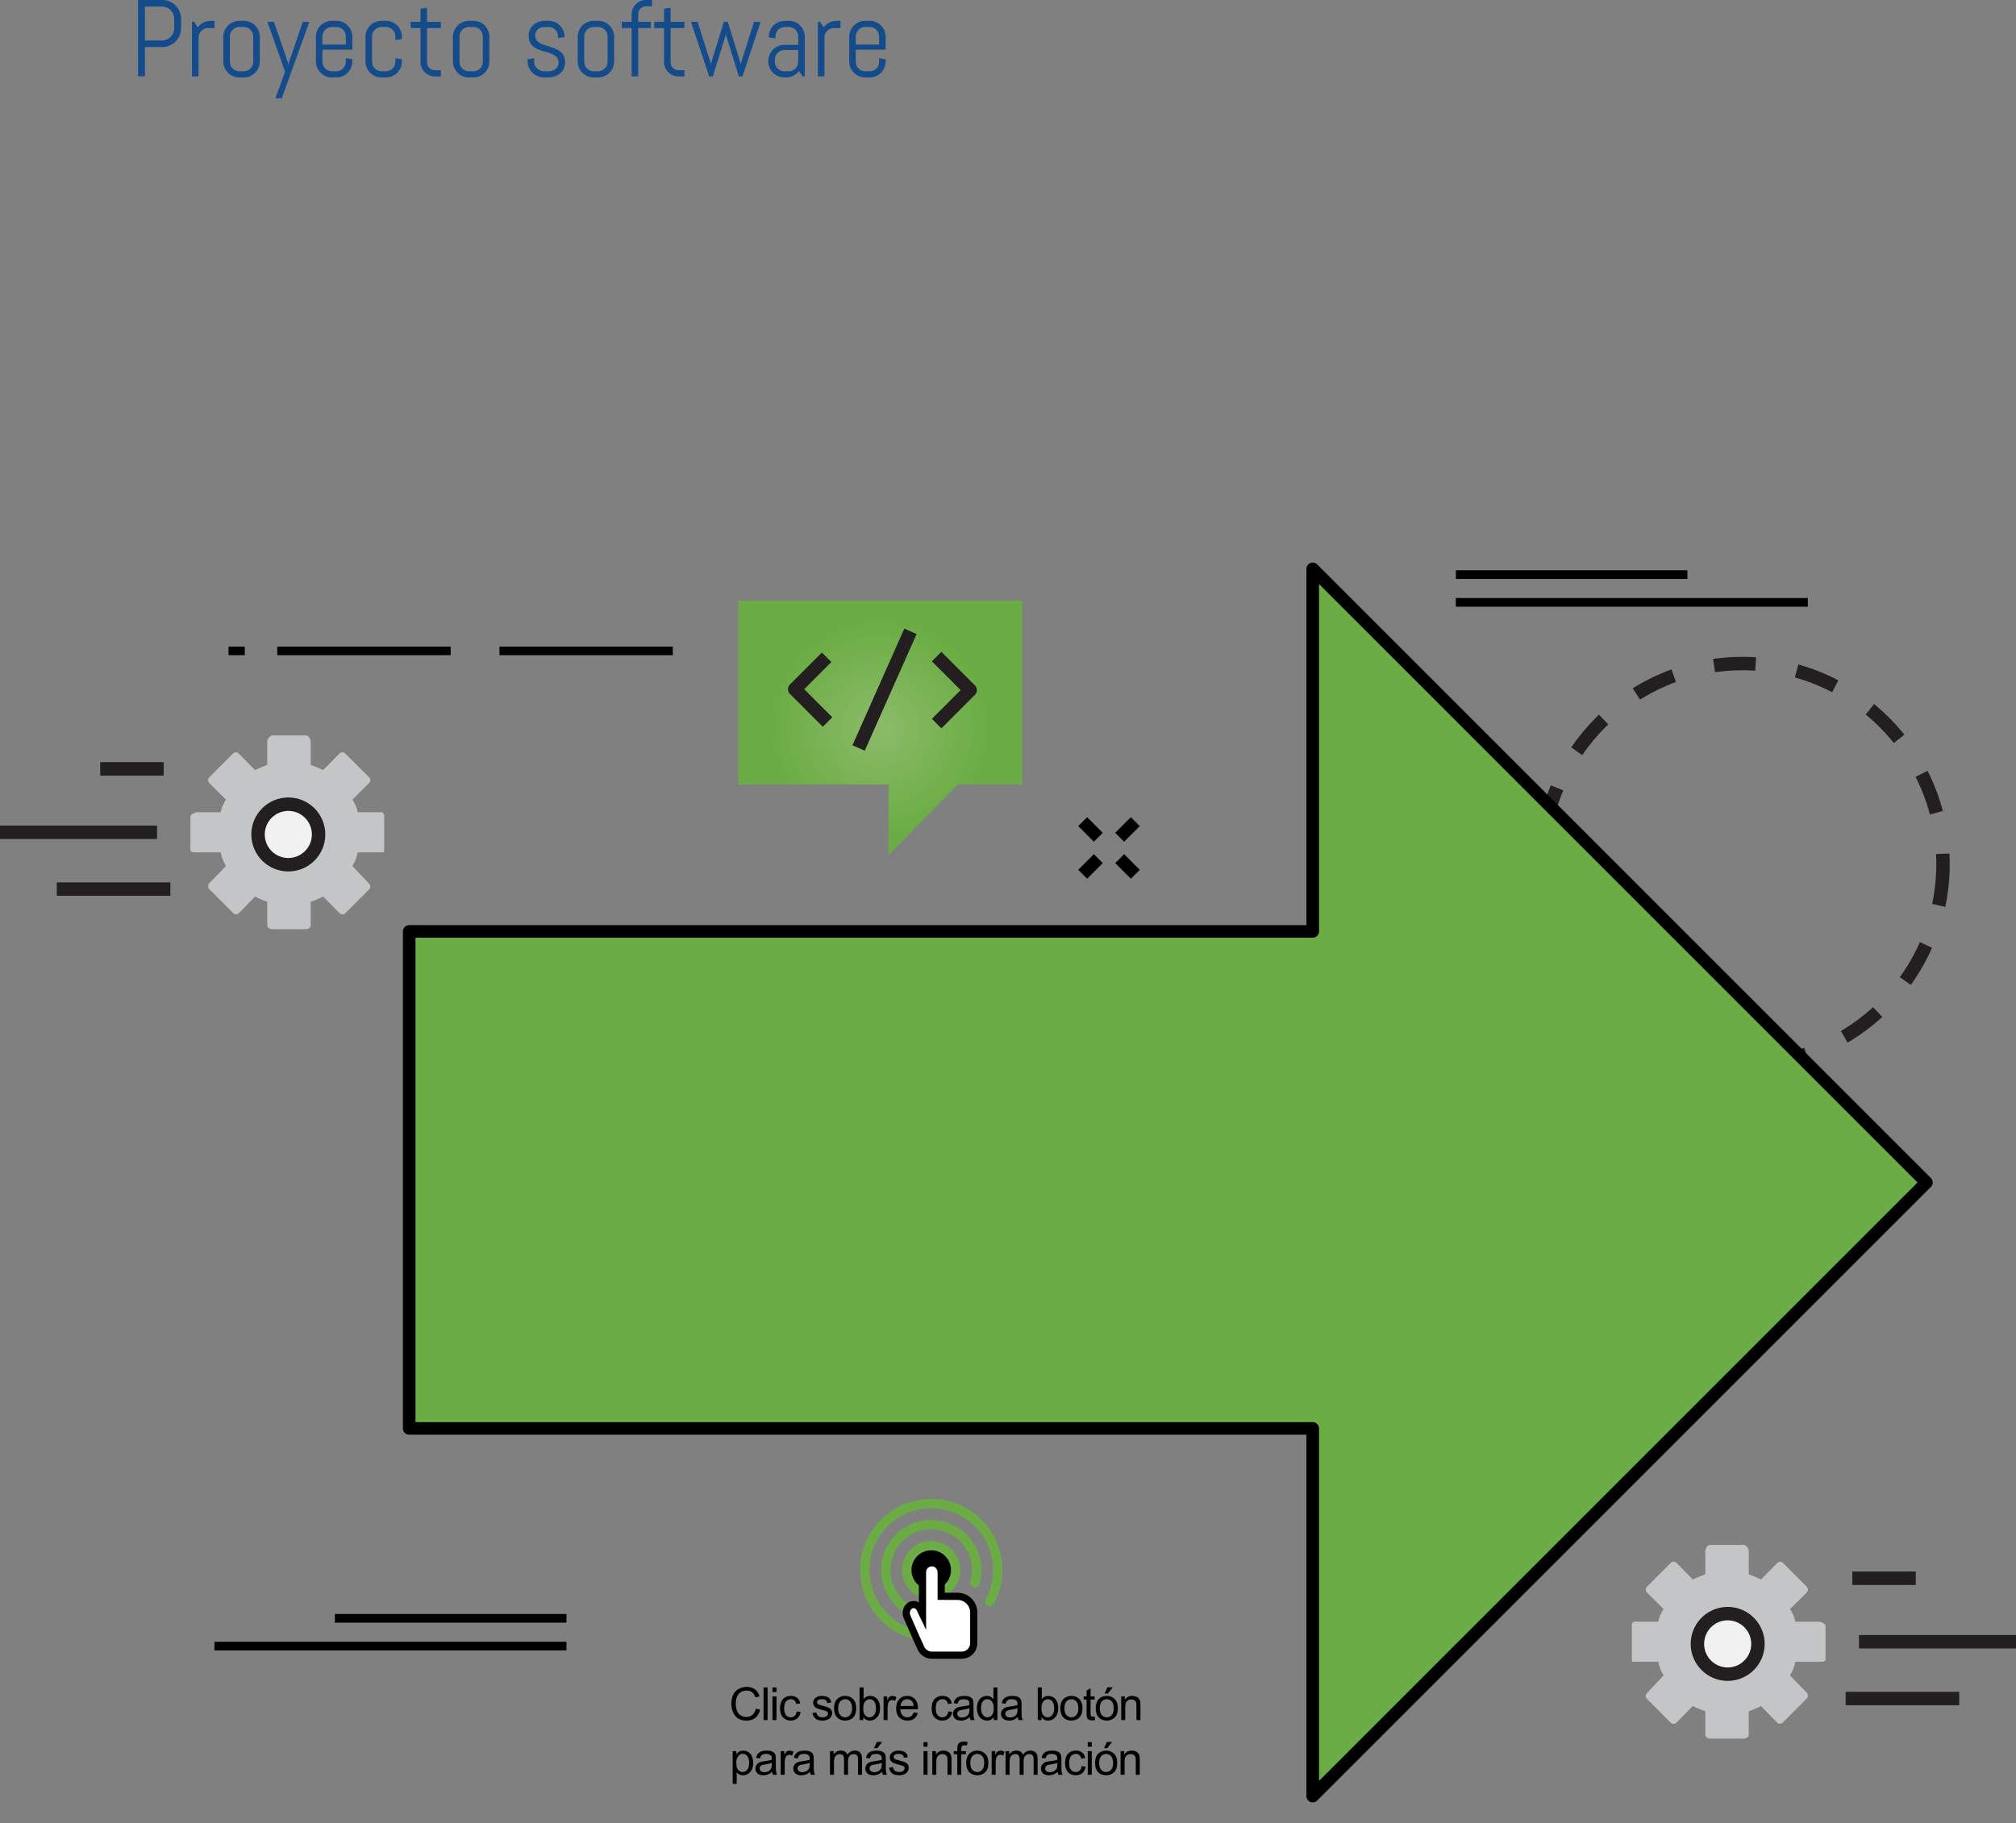 <?xml version="1.0" encoding="utf-8"?>
<!-- Generator: Adobe Illustrator 17.0.0, SVG Export Plug-In . SVG Version: 6.00 Build 0)  -->
<!DOCTYPE svg PUBLIC "-//W3C//DTD SVG 1.1//EN" "http://www.w3.org/Graphics/SVG/1.1/DTD/svg11.dtd">
<svg version="1.1" id="Capa_1" xmlns:x="http://ns.adobe.com/Extensibility/1.0/" xmlns:i="http://ns.adobe.com/AdobeIllustrator/10.0/" xmlns:graph="http://ns.adobe.com/Graphs/1.0/"
	 xmlns="http://www.w3.org/2000/svg" xmlns:xlink="http://www.w3.org/1999/xlink" x="0px" y="0px" width="480.234px"
	 height="434.415px" viewBox="0 0 480.234 434.415" enable-background="new 0 0 480.234 434.415" xml:space="preserve">
<rect x="0" y="0" width="480.234" height="434.415" fill="#808080" stroke="none"/>
<g>
	<path fill="#144B8B" d="M42.784,8.48c-0.233,0.542-0.552,1.016-0.958,1.422s-0.883,0.726-1.429,0.958s-1.128,0.349-1.745,0.349
		h-4.127v6.995h-1.637V0h5.764c0.617,0,1.199,0.116,1.745,0.349s1.022,0.552,1.429,0.958s0.725,0.882,0.958,1.428
		s0.349,1.128,0.349,1.746v2.26C43.133,7.359,43.018,7.939,42.784,8.48z M41.496,4.481c0-0.406-0.076-0.785-0.229-1.136
		s-0.362-0.66-0.629-0.927s-0.576-0.476-0.927-0.628s-0.729-0.229-1.136-0.229h-4.051v8.087h4.051c0.406,0,0.785-0.076,1.136-0.229
		s0.66-0.36,0.927-0.622s0.477-0.569,0.629-0.92s0.229-0.73,0.229-1.136V4.481z"/>
	<path fill="#144B8B" d="M49.557,6.69c-0.313,0-0.607,0.059-0.882,0.178S48.16,7.147,47.957,7.35s-0.363,0.442-0.482,0.717
		c-0.118,0.275-0.178,0.569-0.178,0.882v9.255h-1.561v-13h0.52l0.852,1.32c0.355-0.482,0.801-0.865,1.339-1.149
		s1.124-0.425,1.759-0.425h0.914v1.74C51.12,6.69,49.557,6.69,49.557,6.69z"/>
	<path fill="#144B8B" d="M61.586,16.123c-0.199,0.465-0.472,0.872-0.818,1.219c-0.348,0.347-0.754,0.62-1.219,0.819
		c-0.466,0.199-0.961,0.298-1.486,0.298h-1.041c-0.524,0-1.02-0.1-1.484-0.298c-0.466-0.199-0.872-0.472-1.219-0.819
		c-0.348-0.347-0.621-0.753-0.819-1.219s-0.298-0.96-0.298-1.485V8.772c0-0.525,0.1-1.02,0.298-1.485s0.472-0.872,0.819-1.219
		c0.347-0.347,0.753-0.62,1.219-0.819c0.465-0.199,0.96-0.298,1.484-0.298h1.041c0.525,0,1.021,0.1,1.486,0.298
		c0.465,0.199,0.871,0.472,1.219,0.819c0.347,0.347,0.619,0.753,0.818,1.219s0.299,0.96,0.299,1.485v5.865
		C61.885,15.163,61.785,15.658,61.586,16.123z M60.322,8.684c0-0.313-0.059-0.607-0.178-0.882c-0.118-0.275-0.279-0.514-0.482-0.717
		s-0.441-0.364-0.717-0.482s-0.569-0.178-0.883-0.178h-1.041c-0.313,0-0.607,0.059-0.882,0.178s-0.515,0.279-0.718,0.482
		s-0.363,0.442-0.482,0.717c-0.118,0.275-0.178,0.569-0.178,0.882v6.043c0,0.313,0.06,0.607,0.178,0.882
		c0.119,0.275,0.279,0.514,0.482,0.717s0.443,0.364,0.718,0.482s0.569,0.178,0.882,0.178h1.041c0.313,0,0.607-0.059,0.883-0.178
		s0.514-0.279,0.717-0.482s0.364-0.442,0.482-0.717c0.119-0.275,0.178-0.569,0.178-0.882V8.684z"/>
	<path fill="#144B8B" d="M67.115,23.41h-1.512l2.311-6.322L63.699,5.205h1.563l3.389,9.852l0.051,0.673l0.051-0.673l3.377-9.852
		h1.563L67.115,23.41z"/>
	<path fill="#144B8B" d="M83.638,16.123c-0.198,0.465-0.472,0.872-0.819,1.219s-0.753,0.62-1.219,0.819
		c-0.465,0.199-0.96,0.298-1.484,0.298h-1.041c-0.525,0-1.021-0.1-1.486-0.298c-0.465-0.199-0.871-0.472-1.219-0.819
		c-0.347-0.347-0.619-0.753-0.818-1.219s-0.299-0.96-0.299-1.485V8.772c0-0.525,0.1-1.02,0.299-1.485s0.472-0.872,0.818-1.219
		c0.348-0.347,0.754-0.62,1.219-0.819c0.466-0.199,0.961-0.298,1.486-0.298h1.041c0.524,0,1.02,0.1,1.484,0.298
		c0.466,0.199,0.872,0.472,1.219,0.819c0.348,0.347,0.621,0.753,0.819,1.219s0.298,0.96,0.298,1.485v3.06h-7.121v2.895
		c0,0.313,0.059,0.607,0.178,0.882c0.118,0.275,0.279,0.514,0.482,0.717s0.441,0.364,0.717,0.482s0.569,0.178,0.883,0.178h1.041
		c0.313,0,0.607-0.059,0.882-0.178s0.515-0.279,0.718-0.482s0.363-0.442,0.482-0.717c0.118-0.275,0.178-0.569,0.178-0.882v-0.863
		l1.561,0.254v0.521C83.936,15.163,83.836,15.658,83.638,16.123z M82.375,8.684c0-0.313-0.06-0.607-0.178-0.882
		c-0.119-0.275-0.279-0.514-0.482-0.717s-0.443-0.364-0.718-0.482s-0.569-0.178-0.882-0.178h-1.041
		c-0.313,0-0.607,0.059-0.883,0.178s-0.514,0.279-0.717,0.482s-0.364,0.442-0.482,0.717c-0.119,0.275-0.178,0.569-0.178,0.882v1.93
		h5.561L82.375,8.684L82.375,8.684z"/>
	<path fill="#144B8B" d="M95.444,16.123c-0.198,0.465-0.472,0.872-0.819,1.219s-0.753,0.62-1.219,0.819
		c-0.465,0.199-0.96,0.298-1.484,0.298h-1.041c-0.525,0-1.021-0.1-1.486-0.298c-0.465-0.199-0.871-0.472-1.219-0.819
		c-0.347-0.347-0.619-0.753-0.818-1.219s-0.299-0.96-0.299-1.485V8.772c0-0.525,0.1-1.02,0.299-1.485s0.472-0.872,0.818-1.219
		c0.348-0.347,0.754-0.62,1.219-0.819c0.466-0.199,0.961-0.298,1.486-0.298h1.041c0.524,0,1.02,0.1,1.484,0.298
		c0.466,0.199,0.872,0.472,1.219,0.819c0.348,0.347,0.621,0.753,0.819,1.219s0.298,0.96,0.298,1.485v0.521l-1.561,0.254V8.684
		c0-0.313-0.06-0.607-0.178-0.882c-0.119-0.275-0.279-0.514-0.482-0.717s-0.443-0.364-0.718-0.482s-0.569-0.178-0.882-0.178H90.88
		c-0.313,0-0.607,0.059-0.883,0.178s-0.514,0.279-0.717,0.482s-0.364,0.442-0.482,0.717c-0.119,0.275-0.178,0.569-0.178,0.882v6.043
		c0,0.313,0.059,0.607,0.178,0.882c0.118,0.275,0.279,0.514,0.482,0.717s0.441,0.364,0.717,0.482s0.569,0.178,0.883,0.178h1.041
		c0.313,0,0.607-0.059,0.882-0.178s0.515-0.279,0.718-0.482s0.363-0.442,0.482-0.717c0.118-0.275,0.178-0.569,0.178-0.882v-0.863
		l1.561,0.254v0.521C95.742,15.163,95.643,15.658,95.444,16.123z"/>
	<path fill="#144B8B" d="M103.602,18.205c-0.475,0-0.921-0.089-1.34-0.267s-0.783-0.423-1.092-0.736s-0.555-0.677-0.736-1.092
		s-0.273-0.859-0.273-1.333V6.69h-2.336V5.205h2.336V2.082l1.563-0.254v3.377h3.301V6.69h-3.301v8.163
		c0,0.262,0.049,0.506,0.146,0.73s0.23,0.421,0.399,0.59c0.17,0.169,0.369,0.303,0.598,0.4s0.474,0.146,0.736,0.146h1.422v1.485
		L103.602,18.205L103.602,18.205z"/>
	<path fill="#144B8B" d="M116.277,16.123c-0.199,0.465-0.472,0.872-0.818,1.219c-0.348,0.347-0.754,0.62-1.219,0.819
		c-0.466,0.199-0.961,0.298-1.486,0.298h-1.041c-0.524,0-1.02-0.1-1.484-0.298c-0.466-0.199-0.872-0.472-1.219-0.819
		c-0.348-0.347-0.621-0.753-0.819-1.219s-0.298-0.96-0.298-1.485V8.772c0-0.525,0.1-1.02,0.298-1.485s0.472-0.872,0.819-1.219
		c0.347-0.347,0.753-0.62,1.219-0.819c0.465-0.199,0.96-0.298,1.484-0.298h1.041c0.525,0,1.021,0.1,1.486,0.298
		c0.465,0.199,0.871,0.472,1.219,0.819c0.347,0.347,0.619,0.753,0.818,1.219s0.299,0.96,0.299,1.485v5.865
		C116.576,15.163,116.477,15.658,116.277,16.123z M115.014,8.684c0-0.313-0.059-0.607-0.178-0.882
		c-0.118-0.275-0.279-0.514-0.482-0.717s-0.441-0.364-0.717-0.482s-0.569-0.178-0.883-0.178h-1.041
		c-0.313,0-0.607,0.059-0.882,0.178s-0.515,0.279-0.718,0.482s-0.363,0.442-0.482,0.717c-0.118,0.275-0.178,0.569-0.178,0.882v6.043
		c0,0.313,0.06,0.607,0.178,0.882c0.119,0.275,0.279,0.514,0.482,0.717s0.443,0.364,0.718,0.482s0.569,0.178,0.882,0.178h1.041
		c0.313,0,0.607-0.059,0.883-0.178s0.514-0.279,0.717-0.482s0.364-0.442,0.482-0.717c0.119-0.275,0.178-0.569,0.178-0.882V8.684z"/>
	<path fill="#144B8B" d="M134.615,14.904c0,0.525-0.105,1.005-0.316,1.441c-0.212,0.436-0.5,0.811-0.863,1.124
		c-0.364,0.313-0.785,0.557-1.264,0.73s-0.979,0.26-1.504,0.26h-1.041c-0.525,0-1.027-0.1-1.505-0.298
		c-0.478-0.199-0.897-0.472-1.257-0.819s-0.647-0.753-0.863-1.219s-0.324-0.96-0.324-1.485v-0.521l1.563-0.254v0.863
		c0,0.313,0.064,0.607,0.196,0.882s0.307,0.514,0.526,0.717c0.221,0.203,0.475,0.364,0.762,0.482
		c0.288,0.119,0.589,0.178,0.902,0.178h1.041c0.313,0,0.613-0.046,0.9-0.14c0.288-0.093,0.545-0.227,0.769-0.4
		s0.401-0.383,0.533-0.628s0.196-0.525,0.196-0.838c0-0.465-0.102-0.846-0.305-1.143s-0.471-0.544-0.806-0.743
		s-0.716-0.364-1.143-0.495s-0.865-0.262-1.313-0.394c-0.449-0.131-0.887-0.281-1.314-0.451c-0.428-0.169-0.809-0.392-1.143-0.667
		s-0.604-0.62-0.807-1.035s-0.305-0.931-0.305-1.549c0-0.525,0.102-1.005,0.305-1.441s0.479-0.811,0.826-1.124
		s0.75-0.557,1.212-0.73c0.462-0.173,0.954-0.26,1.479-0.26h0.914c0.524,0,1.02,0.1,1.484,0.298
		c0.466,0.199,0.872,0.472,1.219,0.819c0.348,0.347,0.621,0.753,0.819,1.219s0.298,0.96,0.298,1.485v0.051l-1.561,0.254V8.684
		c0-0.313-0.06-0.607-0.178-0.882c-0.119-0.275-0.279-0.514-0.482-0.717s-0.443-0.364-0.718-0.482s-0.569-0.178-0.882-0.178h-0.914
		c-0.313,0-0.607,0.046-0.883,0.14s-0.514,0.227-0.717,0.4c-0.203,0.173-0.364,0.383-0.482,0.628
		c-0.119,0.246-0.178,0.525-0.178,0.838c0,0.449,0.102,0.814,0.305,1.098s0.471,0.522,0.806,0.717s0.716,0.357,1.143,0.489
		s0.863,0.267,1.308,0.406s0.881,0.298,1.308,0.476s0.808,0.406,1.143,0.686s0.603,0.628,0.806,1.047S134.615,14.287,134.615,14.904
		z"/>
	<path fill="#144B8B" d="M145.997,16.123c-0.198,0.465-0.472,0.872-0.819,1.219s-0.753,0.62-1.219,0.819
		c-0.465,0.199-0.96,0.298-1.484,0.298h-1.041c-0.525,0-1.021-0.1-1.486-0.298c-0.465-0.199-0.871-0.472-1.219-0.819
		c-0.347-0.347-0.619-0.753-0.818-1.219s-0.299-0.96-0.299-1.485V8.772c0-0.525,0.1-1.02,0.299-1.485s0.472-0.872,0.818-1.219
		c0.348-0.347,0.754-0.62,1.219-0.819c0.466-0.199,0.961-0.298,1.486-0.298h1.041c0.524,0,1.02,0.1,1.484,0.298
		c0.466,0.199,0.872,0.472,1.219,0.819c0.348,0.347,0.621,0.753,0.819,1.219s0.298,0.96,0.298,1.485v5.865
		C146.295,15.163,146.195,15.658,145.997,16.123z M144.734,8.684c0-0.313-0.06-0.607-0.178-0.882
		c-0.119-0.275-0.279-0.514-0.482-0.717s-0.443-0.364-0.718-0.482s-0.569-0.178-0.882-0.178h-1.041
		c-0.313,0-0.607,0.059-0.883,0.178s-0.514,0.279-0.717,0.482s-0.364,0.442-0.482,0.717c-0.119,0.275-0.178,0.569-0.178,0.882v6.043
		c0,0.313,0.059,0.607,0.178,0.882c0.118,0.275,0.279,0.514,0.482,0.717s0.441,0.364,0.717,0.482s0.569,0.178,0.883,0.178h1.041
		c0.313,0,0.607-0.059,0.882-0.178s0.515-0.279,0.718-0.482s0.363-0.442,0.482-0.717c0.118-0.275,0.178-0.569,0.178-0.882V8.684z"/>
	<path fill="#144B8B" d="M153.887,1.485c-0.262,0-0.506,0.049-0.729,0.146s-0.421,0.23-0.591,0.4
		c-0.169,0.169-0.303,0.368-0.399,0.597s-0.146,0.474-0.146,0.736v1.841h3.033V6.69h-3.033v11.515h-1.563V6.69h-2.348V5.205h2.348
		V3.44c0-0.474,0.09-0.92,0.268-1.339s0.423-0.785,0.736-1.098c0.313-0.313,0.677-0.559,1.092-0.736
		C152.969,0.089,153.413,0,153.887,0h1.436v1.485H153.887z"/>
	<path fill="#144B8B" d="M161.619,18.205c-0.475,0-0.921-0.089-1.34-0.267s-0.783-0.423-1.092-0.736s-0.555-0.677-0.736-1.092
		s-0.273-0.859-0.273-1.333V6.69h-2.336V5.205h2.336V2.082l1.563-0.254v3.377h3.301V6.69h-3.301v8.163
		c0,0.262,0.049,0.506,0.146,0.73s0.23,0.421,0.399,0.59c0.17,0.169,0.369,0.303,0.598,0.4s0.474,0.146,0.736,0.146h1.422v1.485
		L161.619,18.205L161.619,18.205z"/>
	<path fill="#144B8B" d="M176.853,18.205h-0.852l-3.047-9.801l-0.051-0.673l-0.051,0.673l-3.047,9.801h-0.863l-4.342-13h1.588
		l3.098,9.826l0.051,0.673l0.051-0.673l3.047-9.826h0.939l3.033,9.826l0.051,0.673l0.051-0.673l3.098-9.826h1.588L176.853,18.205z"
		/>
	<path fill="#144B8B" d="M191.186,18.205l-0.863-1.295c-0.355,0.465-0.799,0.84-1.332,1.124s-1.117,0.425-1.752,0.425h-0.395
		c-0.524,0-1.02-0.1-1.484-0.298c-0.466-0.199-0.872-0.472-1.219-0.819c-0.348-0.347-0.621-0.753-0.819-1.219
		s-0.298-0.96-0.298-1.485v-0.127c0-0.525,0.1-1.02,0.298-1.485s0.472-0.872,0.819-1.219s0.753-0.62,1.219-0.819
		c0.465-0.199,0.96-0.298,1.484-0.298h3.301V8.684c0-0.313-0.059-0.607-0.178-0.882c-0.118-0.275-0.279-0.514-0.482-0.717
		s-0.441-0.364-0.717-0.482s-0.569-0.178-0.883-0.178h-0.914c-0.313,0-0.607,0.059-0.882,0.178s-0.515,0.279-0.718,0.482
		s-0.363,0.442-0.482,0.717c-0.118,0.275-0.178,0.569-0.178,0.882v0.47L183.15,8.9V8.772c0-0.525,0.1-1.02,0.298-1.485
		s0.472-0.872,0.819-1.219c0.347-0.347,0.753-0.62,1.219-0.819c0.465-0.199,0.96-0.298,1.484-0.298h0.914
		c0.525,0,1.021,0.1,1.486,0.298c0.465,0.199,0.871,0.472,1.219,0.819c0.347,0.347,0.619,0.753,0.818,1.219s0.299,0.96,0.299,1.485
		v9.433H191.186z M190.144,11.908h-3.301c-0.313,0-0.607,0.059-0.882,0.178s-0.515,0.281-0.718,0.489s-0.363,0.449-0.482,0.724
		c-0.118,0.275-0.178,0.569-0.178,0.882v0.546c0,0.313,0.06,0.607,0.178,0.882c0.119,0.275,0.279,0.514,0.482,0.717
		s0.443,0.364,0.718,0.482s0.569,0.178,0.882,0.178h1.041c0.313,0,0.607-0.059,0.883-0.178s0.514-0.279,0.717-0.482
		s0.364-0.442,0.482-0.717c0.119-0.275,0.178-0.569,0.178-0.882L190.144,11.908L190.144,11.908z"/>
	<path fill="#144B8B" d="M198.65,6.69c-0.313,0-0.607,0.059-0.882,0.178s-0.515,0.279-0.718,0.482s-0.363,0.442-0.482,0.717
		c-0.118,0.275-0.178,0.569-0.178,0.882v9.255h-1.561v-13h0.52l0.852,1.32c0.355-0.482,0.801-0.865,1.339-1.149
		s1.124-0.425,1.759-0.425h0.914v1.74C200.213,6.69,198.65,6.69,198.65,6.69z"/>
	<path fill="#144B8B" d="M210.68,16.123c-0.199,0.465-0.472,0.872-0.818,1.219c-0.348,0.347-0.754,0.62-1.219,0.819
		c-0.466,0.199-0.961,0.298-1.486,0.298h-1.041c-0.524,0-1.02-0.1-1.484-0.298c-0.466-0.199-0.872-0.472-1.219-0.819
		c-0.348-0.347-0.621-0.753-0.819-1.219s-0.298-0.96-0.298-1.485V8.772c0-0.525,0.1-1.02,0.298-1.485s0.472-0.872,0.819-1.219
		c0.347-0.347,0.753-0.62,1.219-0.819c0.465-0.199,0.96-0.298,1.484-0.298h1.041c0.525,0,1.021,0.1,1.486,0.298
		c0.465,0.199,0.871,0.472,1.219,0.819c0.347,0.347,0.619,0.753,0.818,1.219s0.299,0.96,0.299,1.485v3.06h-7.123v2.895
		c0,0.313,0.06,0.607,0.178,0.882c0.119,0.275,0.279,0.514,0.482,0.717s0.443,0.364,0.718,0.482s0.569,0.178,0.882,0.178h1.041
		c0.313,0,0.607-0.059,0.883-0.178s0.514-0.279,0.717-0.482s0.364-0.442,0.482-0.717c0.119-0.275,0.178-0.569,0.178-0.882v-0.863
		l1.563,0.254v0.521C210.978,15.163,210.879,15.658,210.68,16.123z M209.416,8.684c0-0.313-0.059-0.607-0.178-0.882
		c-0.118-0.275-0.279-0.514-0.482-0.717s-0.441-0.364-0.717-0.482s-0.569-0.178-0.883-0.178h-1.041
		c-0.313,0-0.607,0.059-0.882,0.178s-0.515,0.279-0.718,0.482s-0.363,0.442-0.482,0.717c-0.118,0.275-0.178,0.569-0.178,0.882v1.93
		h5.561L209.416,8.684L209.416,8.684z"/>
</g>
<g>
	<g>
		<path fill="none" stroke="#231F20" stroke-width="3.2" stroke-linejoin="round" stroke-dasharray="9.922,9.922" d="
			M462.847,205.854c0,26.379-21.383,47.76-47.756,47.76c-26.381,0-47.762-21.381-47.762-47.76c0-26.375,21.381-47.76,47.762-47.76
			C441.464,158.095,462.847,179.479,462.847,205.854z"/>
	</g>
	<g>
		<g>
			<path fill="#C4C5C6" d="M74.006,220.477v-5.607c0.797-0.324,2.006-0.746,2.971-1.26l3.93,3.967c0.375,0.377,0.971,0.377,1.348,0
				l5.674-5.684c0.375-0.377,0.371-0.984-0.006-1.361l-3.969-4.195c0.518-0.963,0.934-1.674,1.256-3.268h5.611
				c0.533,0,0.691,0.027,0.691-0.506v-8.037c0-0.533-0.158-1.006-0.691-1.006H85.21c-0.322-1.592-0.742-2.053-1.256-3.014
				l3.965-3.957c0.379-0.377,0.379-0.98,0-1.357l-5.686-5.682c-0.373-0.379-0.984-0.375-1.359,0.002l-3.896,3.965
				c-0.965-0.51-2.174-0.934-2.971-1.26v-5.609c0-0.531-0.568-1.389-1.1-1.389H64.87c-0.533,0-1.207,0.857-1.207,1.389v5.609
				c-0.797,0.326-1.957,0.75-2.914,1.26l-3.908-3.963c-0.373-0.379-0.955-0.379-1.33,0l-5.672,5.682
				c-0.375,0.377-0.367,0.984,0.008,1.361l3.975,3.949c-0.514,0.961-0.938,1.422-1.256,3.014h-5.611
				c-0.531,0-1.596,0.473-1.596,1.006v8.037c0,0.533,1.064,0.506,1.596,0.506h5.611c0.322,1.594,0.748,2.305,1.26,3.268
				l-3.971,4.082c-0.375,0.377-0.375,1.041,0,1.418l5.688,5.711c0.375,0.377,0.982,0.393,1.359,0.014l3.848-3.959
				c0.957,0.514,2.117,0.943,2.914,1.268v5.607c0,0.533,0.674,0.895,1.207,0.895h8.037C73.438,221.371,74.006,221.01,74.006,220.477
				z"/>
			<path fill="#F1F1F1" stroke="#231F20" stroke-width="3.2" stroke-linejoin="round" stroke-miterlimit="10" d="M68.682,206.023
				c-3.982,0-7.213-3.232-7.213-7.215c0-3.98,3.231-7.213,7.213-7.213s7.211,3.232,7.211,7.213
				C75.893,202.791,72.664,206.023,68.682,206.023z"/>
		</g>
		
			<line fill="none" stroke="#231F20" stroke-width="3.2" stroke-linejoin="round" stroke-miterlimit="10" x1="40.584" y1="211.822" x2="13.527" y2="211.822"/>
		
			<line fill="none" stroke="#231F20" stroke-width="3.2" stroke-linejoin="round" stroke-miterlimit="10" x1="37.402" y1="198.297" x2="0" y2="198.297"/>
		
			<line fill="none" stroke="#231F20" stroke-width="3.2" stroke-linejoin="round" stroke-miterlimit="10" x1="38.992" y1="183.176" x2="23.873" y2="183.176"/>
	</g>
	<g>
		<g>
			<path fill="#C4C5C6" d="M406.228,413.319v-5.607c-0.797-0.324-2.006-0.746-2.971-1.26l-3.93,3.967
				c-0.375,0.377-0.971,0.377-1.348,0l-5.674-5.684c-0.375-0.377-0.371-0.984,0.006-1.361l3.969-4.195
				c-0.518-0.963-0.934-1.674-1.256-3.268h-5.611c-0.533,0-0.691,0.027-0.691-0.506v-8.037c0-0.533,0.158-1.006,0.691-1.006h5.611
				c0.322-1.592,0.742-2.053,1.256-3.014l-3.965-3.957c-0.379-0.377-0.379-0.98,0-1.357l5.685-5.682
				c0.373-0.379,0.984-0.375,1.359,0.002l3.897,3.965c0.965-0.51,2.174-0.934,2.971-1.26v-5.609c0-0.531,0.568-1.389,1.1-1.389
				h8.037c0.533,0,1.207,0.857,1.207,1.389v5.609c0.797,0.326,1.957,0.75,2.914,1.26l3.908-3.963c0.373-0.379,0.955-0.379,1.33,0
				l5.672,5.682c0.375,0.377,0.367,0.984-0.008,1.361l-3.975,3.949c0.514,0.961,0.938,1.422,1.256,3.014h5.611
				c0.531,0,1.596,0.473,1.596,1.006v8.037c0,0.533-1.064,0.506-1.596,0.506h-5.611c-0.322,1.594-0.748,2.305-1.26,3.268
				l3.971,4.082c0.375,0.377,0.375,1.041,0,1.418l-5.688,5.711c-0.375,0.377-0.982,0.392-1.359,0.014l-3.848-3.959
				c-0.957,0.514-2.117,0.943-2.914,1.268v5.607c0,0.533-0.674,0.895-1.207,0.895h-8.037
				C406.797,414.214,406.228,413.853,406.228,413.319z"/>
			<path fill="#F1F1F1" stroke="#231F20" stroke-width="3.2" stroke-linejoin="round" stroke-miterlimit="10" d="M411.553,398.866
				c3.982,0,7.213-3.232,7.213-7.215c0-3.98-3.23-7.213-7.213-7.213s-7.211,3.232-7.211,7.213
				C404.342,395.634,407.57,398.866,411.553,398.866z"/>
		</g>
		
			<line fill="none" stroke="#231F20" stroke-width="3.2" stroke-linejoin="round" stroke-miterlimit="10" x1="439.65" y1="404.665" x2="466.707" y2="404.665"/>
		
			<line fill="none" stroke="#231F20" stroke-width="3.2" stroke-linejoin="round" stroke-miterlimit="10" x1="442.832" y1="391.14" x2="480.234" y2="391.14"/>
		
			<line fill="none" stroke="#231F20" stroke-width="3.2" stroke-linejoin="round" stroke-miterlimit="10" x1="441.242" y1="376.019" x2="456.361" y2="376.019"/>
	</g>
	<g>
		
			<polygon fill="#6BAD44" stroke="#000000" stroke-width="3" stroke-linecap="round" stroke-linejoin="round" stroke-miterlimit="10" points="
			458.902,281.72 312.706,135.52 312.706,221.911 97.476,221.911 97.476,340.317 312.706,340.317 312.706,427.915 		"/>
	</g>
	<g>
		
			<radialGradient id="SVGID_1_" cx="-196.036" cy="820.323" r="32.112" gradientTransform="matrix(1 0 0 1 405.715 -646.9)" gradientUnits="userSpaceOnUse">
			<stop  offset="0" style="stop-color:#8CBB69"/>
			<stop  offset="0.784" style="stop-color:#6BAD44"/>
		</radialGradient>
		<polygon fill="url(#SVGID_1_)" points="243.498,143.113 175.861,143.113 175.861,186.879 211.668,186.879 211.668,203.734 
			228.193,186.879 243.498,186.879 		"/>
		<polyline fill="none" stroke="#231F20" stroke-width="3.2" stroke-linejoin="round" stroke-miterlimit="10" points="
			196.912,156.592 189.309,164.199 197.129,172.02 		"/>
		<polyline fill="none" stroke="#231F20" stroke-width="3.2" stroke-linejoin="round" stroke-miterlimit="10" points="
			223.115,172.4 231.102,164.414 223.115,156.428 		"/>
		
			<line fill="none" stroke="#231F20" stroke-width="3.2" stroke-linejoin="round" stroke-miterlimit="10" x1="204.527" y1="178.203" x2="216.883" y2="150.408"/>
	</g>
	<g>
		<rect x="346.795" y="142.481" width="83.854" height="2.066"/>
		<rect x="346.795" y="135.862" width="55.165" height="2.068"/>
	</g>
	<g>
		<rect x="51.083" y="391.143" width="83.854" height="2.066"/>
		<rect x="79.772" y="384.523" width="55.165" height="2.068"/>
	</g>
	<g id="XMLID_1_">
		<g id="XMLID_5_">
			
				<line id="XMLID_7_" fill="none" stroke="#000000" stroke-width="3" stroke-miterlimit="10" x1="270.447" y1="195.75" x2="266.72" y2="199.477"/>
			
				<line id="XMLID_6_" fill="none" stroke="#000000" stroke-width="3" stroke-miterlimit="10" x1="261.631" y1="204.565" x2="257.904" y2="208.292"/>
		</g>
		<g id="XMLID_2_">
			
				<line id="XMLID_4_" fill="none" stroke="#000000" stroke-width="3" stroke-miterlimit="10" x1="257.904" y1="195.75" x2="261.631" y2="199.477"/>
			
				<line id="XMLID_3_" fill="none" stroke="#000000" stroke-width="3" stroke-miterlimit="10" x1="266.72" y1="204.565" x2="270.447" y2="208.292"/>
		</g>
	</g>
	<g>
		<rect x="118.972" y="154.047" width="41.301" height="2.044"/>
		<rect x="66.052" y="154.047" width="41.304" height="2.044"/>
		<rect x="54.437" y="154.047" width="3.871" height="2.044"/>
	</g>
	<g>
		<g>
			<path d="M221.836,368.869c-1.597,0-3.082,0.711-4.074,1.961c-1.783,2.243-1.409,5.523,0.835,7.301
				c0.929,0.739,2.047,1.129,3.23,1.129c1.597,0,3.081-0.715,4.072-1.965c1.781-2.243,1.41-5.52-0.834-7.301
				C224.137,369.256,223.02,368.869,221.836,368.869"/>
			
				<radialGradient id="SVGID_2_" cx="-183.879" cy="1020.963" r="16.944" gradientTransform="matrix(1 0 0 1 405.715 -646.9)" gradientUnits="userSpaceOnUse">
				<stop  offset="0" style="stop-color:#8CBB69"/>
				<stop  offset="0.784" style="stop-color:#6BAD44"/>
			</radialGradient>
			<path fill="url(#SVGID_2_)" d="M221.828,391.009c-3.809,0-7.553-1.306-10.536-3.679c-7.316-5.811-8.54-16.492-2.729-23.806
				c3.237-4.071,8.073-6.406,13.274-6.406c3.81,0,7.551,1.308,10.536,3.679c3.542,2.817,5.778,6.84,6.293,11.339
				c0.246,2.141,0.088,4.266-0.462,6.323c-0.343,1.281-0.841,2.525-1.478,3.692c-0.296,0.539-0.969,0.737-1.51,0.443
				c-0.541-0.293-0.737-0.969-0.445-1.508c0.552-1.015,0.987-2.091,1.284-3.203c0.48-1.785,0.614-3.634,0.402-5.494
				c-0.446-3.906-2.39-7.408-5.467-9.851c-2.596-2.062-5.846-3.196-9.153-3.196c-4.52,0-8.724,2.027-11.531,5.562
				c-5.049,6.354-3.987,15.635,2.369,20.683c2.595,2.063,5.846,3.196,9.153,3.196c0.614,0,1.11,0.499,1.11,1.114
				C222.938,390.511,222.442,391.009,221.828,391.009"/>
			
				<radialGradient id="SVGID_3_" cx="-183.879" cy="1020.964" r="11.94" gradientTransform="matrix(1 0 0 1 405.715 -646.9)" gradientUnits="userSpaceOnUse">
				<stop  offset="0" style="stop-color:#8CBB69"/>
				<stop  offset="0.784" style="stop-color:#6BAD44"/>
			</radialGradient>
			<path fill="url(#SVGID_3_)" d="M221.828,386.005c-2.685,0-5.32-0.92-7.424-2.593c-5.153-4.095-6.015-11.623-1.919-16.776
				c2.278-2.869,5.686-4.514,9.352-4.514c2.683,0,5.322,0.921,7.422,2.59c2.497,1.985,4.075,4.822,4.437,7.993
				c0.179,1.583,0.05,3.156-0.386,4.67c-0.172,0.589-0.787,0.928-1.377,0.759c-0.593-0.172-0.93-0.787-0.76-1.374
				c0.354-1.234,0.458-2.511,0.312-3.804c-0.296-2.577-1.576-4.885-3.607-6.502c-1.712-1.36-3.857-2.107-6.041-2.107
				c-2.984,0-5.76,1.338-7.612,3.672c-3.333,4.194-2.631,10.316,1.562,13.65c1.712,1.362,3.856,2.11,6.041,2.11
				c0.614,0,1.11,0.498,1.11,1.111C222.938,385.505,222.442,386.005,221.828,386.005"/>
			<path fill="none" stroke="#FFFFFF" stroke-width="0.115" stroke-miterlimit="10" d="M227.655,374.063
				c0,3.217-2.609,5.824-5.822,5.824c-3.215,0-5.825-2.607-5.825-5.824c0-3.214,2.609-5.823,5.825-5.823
				C225.046,368.24,227.655,370.848,227.655,374.063z"/>
			
				<radialGradient id="SVGID_4_" cx="-183.884" cy="1020.963" r="6.934" gradientTransform="matrix(1 0 0 1 405.715 -646.9)" gradientUnits="userSpaceOnUse">
				<stop  offset="0" style="stop-color:#8CBB69"/>
				<stop  offset="0.784" style="stop-color:#6BAD44"/>
			</radialGradient>
			<path fill="url(#SVGID_4_)" d="M221.828,380.999c-1.558,0-3.089-0.534-4.312-1.506c-2.994-2.376-3.494-6.749-1.115-9.744
				c1.322-1.665,3.304-2.622,5.434-2.622c1.558,0,3.088,0.535,4.309,1.507c2.998,2.379,3.495,6.749,1.117,9.744
				C225.938,380.043,223.957,380.999,221.828,380.999 M221.836,369.352c-1.451,0-2.794,0.648-3.695,1.78
				c-1.615,2.034-1.276,5.005,0.761,6.62c0.841,0.667,1.853,1.024,2.926,1.024c1.447,0,2.793-0.648,3.693-1.78
				c1.615-2.034,1.275-5.004-0.757-6.621C223.92,369.706,222.909,369.352,221.836,369.352"/>
			<g>
				<path fill="#FFFFFF" d="M229.104,394.341c1.576,0,2.855-1.279,2.855-2.858v-7.306c0-2.131-1.727-3.855-3.857-3.855l-3.906-0.009
					v-5.714c0-1.205-0.937-2.231-2.145-2.274c-1.262-0.045-2.303,0.967-2.303,2.224v9.981l-0.583-1.215
					c-0.317-0.663-0.918-1.039-1.535-1.039c-0.287,0-0.575,0.08-0.841,0.247c-0.849,0.532-1.161,1.747-0.696,2.717
					c0,0,1.926,4.505,3.303,7.456c0.465,1.008,1.475,1.65,2.587,1.65L229.104,394.341L229.104,394.341z"/>
				<path fill="none" stroke="#000000" stroke-width="1.714" stroke-miterlimit="10" d="M229.104,394.341
					c1.576,0,2.855-1.279,2.855-2.858v-7.306c0-2.131-1.727-3.855-3.857-3.855l-3.906-0.009v-5.714c0-1.205-0.937-2.231-2.145-2.274
					c-1.262-0.045-2.303,0.967-2.303,2.224v9.981l-0.583-1.215c-0.317-0.663-0.918-1.039-1.535-1.039
					c-0.287,0-0.575,0.08-0.841,0.247c-0.849,0.532-1.161,1.747-0.696,2.717c0,0,1.926,4.505,3.303,7.456
					c0.465,1.008,1.475,1.65,2.587,1.65L229.104,394.341L229.104,394.341z"/>
			</g>
		</g>
		<g>
			<path d="M180.052,407.075l1.028,0.26c-0.215,0.845-0.603,1.489-1.164,1.933c-0.56,0.443-1.245,0.665-2.054,0.665
				c-0.837,0-1.519-0.171-2.044-0.511c-0.524-0.341-0.924-0.835-1.198-1.482c-0.274-0.647-0.41-1.342-0.41-2.084
				c0-0.809,0.154-1.516,0.464-2.119c0.309-0.603,0.749-1.06,1.32-1.374c0.571-0.312,1.199-0.47,1.885-0.47
				c0.777,0,1.432,0.198,1.962,0.594c0.531,0.397,0.899,0.953,1.108,1.671l-1.013,0.239c-0.18-0.566-0.441-0.978-0.785-1.235
				c-0.343-0.258-0.774-0.387-1.294-0.387c-0.598,0-1.097,0.143-1.498,0.43c-0.402,0.286-0.683,0.671-0.846,1.154
				c-0.162,0.482-0.244,0.981-0.244,1.493c0,0.661,0.096,1.238,0.289,1.731c0.193,0.494,0.492,0.862,0.898,1.106
				c0.406,0.243,0.847,0.366,1.321,0.366c0.576,0,1.064-0.167,1.464-0.499C179.64,408.222,179.91,407.729,180.052,407.075z"/>
			<path d="M181.889,409.801v-7.774h0.955v7.774H181.889z"/>
			<path d="M184.014,403.125v-1.097h0.954v1.097H184.014z M184.014,409.801v-5.631h0.954v5.631H184.014z"/>
			<path d="M189.782,407.738l0.938,0.122c-0.103,0.646-0.366,1.154-0.788,1.518c-0.422,0.366-0.941,0.549-1.556,0.549
				c-0.77,0-1.39-0.252-1.859-0.756s-0.702-1.226-0.702-2.166c0-0.608,0.101-1.14,0.303-1.597c0.201-0.456,0.507-0.798,0.92-1.026
				c0.412-0.229,0.86-0.343,1.345-0.343c0.611,0,1.112,0.155,1.501,0.464c0.388,0.31,0.637,0.749,0.747,1.318l-0.928,0.144
				c-0.088-0.378-0.245-0.663-0.47-0.854c-0.225-0.191-0.496-0.286-0.814-0.286c-0.481,0-0.872,0.173-1.172,0.517
				c-0.301,0.344-0.45,0.89-0.45,1.636c0,0.757,0.145,1.306,0.434,1.649c0.29,0.343,0.668,0.514,1.135,0.514
				c0.375,0,0.688-0.115,0.938-0.344C189.555,408.569,189.714,408.215,189.782,407.738z"/>
			<path d="M193.543,408.12l0.944-0.149c0.052,0.378,0.201,0.668,0.442,0.87c0.243,0.202,0.581,0.303,1.016,0.303
				c0.439,0,0.764-0.089,0.976-0.268c0.212-0.178,0.318-0.387,0.318-0.628c0-0.215-0.094-0.385-0.281-0.509
				c-0.131-0.085-0.456-0.193-0.975-0.323c-0.701-0.177-1.186-0.329-1.456-0.459s-0.475-0.308-0.615-0.536
				c-0.139-0.228-0.21-0.48-0.21-0.756c0-0.25,0.057-0.483,0.173-0.697c0.114-0.214,0.272-0.391,0.47-0.533
				c0.148-0.11,0.351-0.203,0.607-0.279c0.256-0.076,0.531-0.114,0.825-0.114c0.441,0,0.83,0.064,1.164,0.191
				c0.334,0.128,0.581,0.3,0.74,0.517c0.159,0.217,0.268,0.507,0.329,0.872l-0.933,0.127c-0.043-0.29-0.165-0.516-0.369-0.679
				c-0.203-0.162-0.491-0.244-0.863-0.244c-0.438,0-0.751,0.073-0.938,0.218c-0.187,0.145-0.281,0.314-0.281,0.509
				c0,0.124,0.039,0.235,0.117,0.334c0.078,0.103,0.2,0.187,0.366,0.254c0.095,0.035,0.376,0.116,0.843,0.244
				c0.675,0.18,1.147,0.328,1.413,0.442c0.267,0.115,0.476,0.282,0.628,0.502c0.153,0.22,0.228,0.492,0.228,0.816
				c0,0.319-0.092,0.618-0.278,0.899c-0.185,0.281-0.453,0.499-0.803,0.653s-0.746,0.231-1.188,0.231
				c-0.732,0-1.289-0.152-1.673-0.456C193.894,409.165,193.65,408.717,193.543,408.12z"/>
			<path d="M198.685,406.985c0-1.043,0.29-1.815,0.87-2.317c0.484-0.417,1.075-0.626,1.771-0.626c0.774,0,1.407,0.254,1.899,0.762
				c0.492,0.508,0.736,1.208,0.736,2.103c0,0.725-0.109,1.295-0.326,1.71c-0.217,0.416-0.534,0.738-0.949,0.968
				c-0.416,0.229-0.869,0.344-1.36,0.344c-0.789,0-1.425-0.253-1.911-0.759C198.929,408.664,198.685,407.936,198.685,406.985z
				 M199.666,406.985c0,0.721,0.157,1.261,0.473,1.619c0.314,0.359,0.711,0.538,1.188,0.538c0.474,0,0.867-0.18,1.183-0.541
				s0.473-0.91,0.473-1.649c0-0.697-0.158-1.223-0.474-1.583c-0.316-0.358-0.71-0.538-1.18-0.538c-0.477,0-0.873,0.179-1.188,0.536
				C199.823,405.725,199.666,406.263,199.666,406.985z"/>
			<path d="M205.645,409.801h-0.885v-7.774h0.955v2.773c0.403-0.506,0.917-0.758,1.543-0.758c0.346,0,0.674,0.07,0.984,0.21
				c0.309,0.14,0.564,0.337,0.764,0.589c0.2,0.253,0.356,0.558,0.47,0.915c0.113,0.358,0.17,0.739,0.17,1.146
				c0,0.965-0.239,1.712-0.716,2.238s-1.05,0.79-1.718,0.79c-0.665,0-1.187-0.278-1.565-0.833v0.705L205.645,409.801
				L205.645,409.801z M205.635,406.942c0,0.675,0.092,1.163,0.276,1.464c0.301,0.492,0.707,0.737,1.22,0.737
				c0.417,0,0.778-0.181,1.082-0.543c0.304-0.363,0.456-0.902,0.456-1.62c0-0.735-0.146-1.278-0.438-1.628
				c-0.292-0.35-0.644-0.525-1.058-0.525c-0.417,0-0.778,0.181-1.082,0.543C205.786,405.732,205.635,406.257,205.635,406.942z"/>
			<path d="M210.478,409.801v-5.631h0.859v0.854c0.218-0.4,0.421-0.663,0.607-0.79c0.185-0.127,0.39-0.191,0.612-0.191
				c0.322,0,0.649,0.103,0.981,0.308l-0.329,0.885c-0.233-0.138-0.467-0.207-0.7-0.207c-0.209,0-0.396,0.063-0.562,0.188
				c-0.167,0.125-0.285,0.3-0.355,0.522c-0.106,0.34-0.159,0.711-0.159,1.114v2.949L210.478,409.801L210.478,409.801z"/>
			<path d="M217.647,407.986l0.986,0.122c-0.156,0.576-0.443,1.024-0.864,1.341c-0.42,0.318-0.958,0.477-1.612,0.477
				c-0.824,0-1.477-0.254-1.96-0.762c-0.482-0.507-0.724-1.219-0.724-2.135c0-0.947,0.245-1.682,0.733-2.206
				c0.488-0.523,1.121-0.785,1.899-0.785c0.753,0,1.368,0.257,1.845,0.769c0.477,0.513,0.716,1.234,0.716,2.164
				c0,0.056-0.002,0.142-0.005,0.254h-4.2c0.035,0.619,0.211,1.093,0.525,1.421c0.314,0.329,0.707,0.494,1.177,0.494
				c0.35,0,0.649-0.092,0.896-0.276C217.305,408.683,217.501,408.39,217.647,407.986z M214.512,406.444h3.145
				c-0.042-0.474-0.162-0.829-0.36-1.065c-0.304-0.368-0.699-0.552-1.183-0.552c-0.438,0-0.806,0.147-1.105,0.441
				C214.71,405.561,214.544,405.952,214.512,406.444z"/>
			<path d="M225.894,407.738l0.938,0.122c-0.103,0.646-0.365,1.154-0.788,1.518c-0.422,0.366-0.941,0.549-1.556,0.549
				c-0.77,0-1.39-0.252-1.859-0.756c-0.469-0.504-0.702-1.226-0.702-2.166c0-0.608,0.101-1.14,0.303-1.597
				c0.201-0.456,0.507-0.798,0.92-1.026c0.412-0.229,0.86-0.343,1.345-0.343c0.611,0,1.112,0.155,1.501,0.464
				c0.388,0.31,0.637,0.749,0.747,1.318l-0.928,0.144c-0.088-0.378-0.245-0.663-0.47-0.854c-0.225-0.191-0.496-0.286-0.814-0.286
				c-0.481,0-0.872,0.173-1.172,0.517c-0.301,0.344-0.45,0.89-0.45,1.636c0,0.757,0.145,1.306,0.434,1.649
				c0.29,0.343,0.668,0.514,1.135,0.514c0.375,0,0.688-0.115,0.938-0.344C225.668,408.569,225.826,408.215,225.894,407.738z"/>
			<path d="M231.009,409.106c-0.354,0.301-0.694,0.513-1.021,0.636s-0.678,0.185-1.053,0.185c-0.619,0-1.094-0.151-1.426-0.454
				c-0.333-0.302-0.499-0.688-0.499-1.158c0-0.275,0.063-0.528,0.189-0.755c0.125-0.229,0.29-0.411,0.493-0.549
				c0.203-0.139,0.432-0.243,0.686-0.313c0.188-0.049,0.471-0.097,0.849-0.143c0.77-0.092,1.338-0.202,1.702-0.329
				c0.003-0.131,0.005-0.214,0.005-0.249c0-0.389-0.09-0.664-0.271-0.823c-0.244-0.215-0.607-0.323-1.088-0.323
				c-0.448,0-0.78,0.079-0.994,0.236c-0.214,0.157-0.373,0.436-0.474,0.835l-0.934-0.128c0.085-0.4,0.225-0.722,0.42-0.967
				c0.194-0.246,0.475-0.435,0.843-0.568c0.368-0.132,0.794-0.199,1.278-0.199c0.481,0,0.871,0.056,1.172,0.17
				c0.301,0.113,0.521,0.256,0.663,0.427c0.142,0.171,0.241,0.387,0.297,0.65c0.032,0.163,0.048,0.456,0.048,0.88v1.273
				c0,0.888,0.02,1.449,0.061,1.683c0.041,0.236,0.121,0.461,0.242,0.676H231.2C231.101,409.603,231.037,409.371,231.009,409.106z
				 M230.929,406.975c-0.347,0.142-0.866,0.261-1.559,0.361c-0.393,0.056-0.67,0.12-0.832,0.191c-0.163,0.07-0.288,0.174-0.376,0.31
				c-0.088,0.137-0.132,0.287-0.132,0.454c0,0.254,0.095,0.466,0.289,0.636c0.193,0.17,0.474,0.254,0.845,0.254
				c0.368,0,0.695-0.081,0.981-0.241c0.286-0.161,0.497-0.381,0.631-0.661c0.103-0.215,0.154-0.535,0.154-0.955L230.929,406.975
				L230.929,406.975z"/>
			<path d="M236.713,409.801v-0.711c-0.357,0.559-0.882,0.838-1.576,0.838c-0.448,0-0.862-0.124-1.238-0.372
				c-0.376-0.247-0.668-0.593-0.874-1.037c-0.207-0.443-0.31-0.953-0.31-1.529c0-0.563,0.093-1.072,0.28-1.53
				c0.187-0.458,0.469-0.809,0.844-1.053c0.375-0.244,0.794-0.366,1.256-0.366c0.34,0,0.641,0.072,0.906,0.214
				c0.265,0.144,0.481,0.33,0.647,0.56v-2.789h0.949v7.774L236.713,409.801L236.713,409.801z M233.695,406.99
				c0,0.721,0.152,1.26,0.456,1.617c0.304,0.357,0.663,0.536,1.076,0.536c0.417,0,0.772-0.171,1.063-0.512
				c0.292-0.341,0.438-0.862,0.438-1.561c0-0.77-0.149-1.336-0.445-1.697c-0.297-0.361-0.663-0.541-1.097-0.541
				c-0.424,0-0.779,0.174-1.063,0.52C233.837,405.698,233.695,406.244,233.695,406.99z"/>
			<path d="M242.459,409.106c-0.354,0.301-0.694,0.513-1.021,0.636c-0.327,0.124-0.678,0.185-1.053,0.185
				c-0.619,0-1.094-0.151-1.426-0.454c-0.333-0.302-0.499-0.688-0.499-1.158c0-0.275,0.063-0.528,0.189-0.755
				c0.125-0.229,0.29-0.411,0.493-0.549c0.203-0.139,0.432-0.243,0.686-0.313c0.188-0.049,0.471-0.097,0.849-0.143
				c0.77-0.092,1.338-0.202,1.702-0.329c0.003-0.131,0.005-0.214,0.005-0.249c0-0.389-0.09-0.664-0.271-0.823
				c-0.244-0.215-0.607-0.323-1.088-0.323c-0.448,0-0.78,0.079-0.994,0.236c-0.214,0.157-0.373,0.436-0.474,0.835l-0.934-0.128
				c0.085-0.4,0.225-0.722,0.42-0.967c0.194-0.246,0.475-0.435,0.843-0.568c0.368-0.132,0.794-0.199,1.278-0.199
				c0.481,0,0.871,0.056,1.172,0.17c0.301,0.113,0.521,0.256,0.663,0.427c0.142,0.171,0.241,0.387,0.297,0.65
				c0.032,0.163,0.048,0.456,0.048,0.88v1.273c0,0.888,0.02,1.449,0.061,1.683c0.041,0.236,0.121,0.461,0.242,0.676h-0.997
				C242.55,409.603,242.487,409.371,242.459,409.106z M242.379,406.975c-0.347,0.142-0.866,0.261-1.559,0.361
				c-0.393,0.056-0.67,0.12-0.832,0.191c-0.163,0.07-0.288,0.174-0.376,0.31c-0.088,0.137-0.132,0.287-0.132,0.454
				c0,0.254,0.095,0.466,0.289,0.636c0.193,0.17,0.474,0.254,0.845,0.254c0.368,0,0.695-0.081,0.981-0.241
				c0.286-0.161,0.497-0.381,0.631-0.661c0.103-0.215,0.154-0.535,0.154-0.955L242.379,406.975L242.379,406.975z"/>
			<path d="M248.091,409.801h-0.885v-7.774h0.955v2.773c0.403-0.506,0.917-0.758,1.543-0.758c0.346,0,0.674,0.07,0.984,0.21
				c0.309,0.14,0.564,0.337,0.764,0.589c0.2,0.253,0.356,0.558,0.47,0.915c0.113,0.358,0.17,0.739,0.17,1.146
				c0,0.965-0.239,1.712-0.716,2.238s-1.05,0.79-1.718,0.79c-0.665,0-1.187-0.278-1.565-0.833v0.705L248.091,409.801
				L248.091,409.801z M248.08,406.942c0,0.675,0.092,1.163,0.276,1.464c0.301,0.492,0.707,0.737,1.22,0.737
				c0.417,0,0.778-0.181,1.082-0.543c0.304-0.363,0.456-0.902,0.456-1.62c0-0.735-0.146-1.278-0.438-1.628
				c-0.292-0.35-0.644-0.525-1.058-0.525c-0.417,0-0.778,0.181-1.082,0.543C248.233,405.732,248.08,406.257,248.08,406.942z"/>
			<path d="M252.58,406.985c0-1.043,0.29-1.815,0.87-2.317c0.484-0.417,1.075-0.626,1.771-0.626c0.774,0,1.407,0.254,1.899,0.762
				c0.491,0.508,0.736,1.208,0.736,2.103c0,0.725-0.109,1.295-0.326,1.71c-0.217,0.416-0.534,0.738-0.949,0.968
				c-0.416,0.229-0.869,0.344-1.36,0.344c-0.789,0-1.425-0.253-1.911-0.759C252.824,408.664,252.58,407.936,252.58,406.985z
				 M253.561,406.985c0,0.721,0.157,1.261,0.473,1.619c0.314,0.359,0.711,0.538,1.188,0.538c0.474,0,0.867-0.18,1.183-0.541
				s0.473-0.91,0.473-1.649c0-0.697-0.158-1.223-0.474-1.583c-0.316-0.358-0.71-0.538-1.18-0.538c-0.477,0-0.873,0.179-1.188,0.536
				C253.719,405.725,253.561,406.263,253.561,406.985z"/>
			<path d="M260.744,408.947l0.139,0.843c-0.269,0.056-0.509,0.085-0.722,0.085c-0.346,0-0.615-0.055-0.805-0.164
				c-0.191-0.11-0.326-0.254-0.404-0.432c-0.078-0.179-0.116-0.554-0.116-1.127v-3.24h-0.701v-0.742h0.701v-1.395l0.949-0.572v1.968
				h0.96v0.742h-0.96v3.293c0,0.272,0.016,0.447,0.05,0.525c0.034,0.077,0.088,0.139,0.164,0.185c0.077,0.047,0.185,0.07,0.326,0.07
				C260.432,408.984,260.571,408.971,260.744,408.947z"/>
			<path d="M261.008,406.985c0-1.043,0.29-1.815,0.87-2.317c0.484-0.417,1.075-0.626,1.771-0.626c0.774,0,1.407,0.254,1.899,0.762
				s0.736,1.208,0.736,2.103c0,0.725-0.109,1.295-0.326,1.71c-0.217,0.416-0.534,0.738-0.949,0.968
				c-0.416,0.229-0.869,0.344-1.36,0.344c-0.789,0-1.425-0.253-1.911-0.759C261.251,408.664,261.008,407.936,261.008,406.985z
				 M261.989,406.985c0,0.721,0.157,1.261,0.473,1.619c0.314,0.359,0.711,0.538,1.188,0.538c0.474,0,0.867-0.18,1.183-0.541
				s0.473-0.91,0.473-1.649c0-0.697-0.158-1.223-0.474-1.583c-0.316-0.358-0.71-0.538-1.18-0.538c-0.477,0-0.873,0.179-1.188,0.536
				C262.146,405.725,261.989,406.263,261.989,406.985z M263.118,403.469l0.705-1.485h1.251l-1.166,1.485H263.118z"/>
			<path d="M267.089,409.801v-5.631h0.859v0.8c0.413-0.618,1.01-0.928,1.792-0.928c0.34,0,0.651,0.061,0.935,0.183
				c0.284,0.121,0.498,0.282,0.639,0.48c0.141,0.198,0.241,0.433,0.297,0.704c0.035,0.178,0.052,0.486,0.052,0.928v3.463h-0.955
				v-3.426c0-0.389-0.037-0.679-0.111-0.872c-0.075-0.193-0.207-0.347-0.395-0.462c-0.189-0.114-0.411-0.172-0.666-0.172
				c-0.407,0-0.758,0.129-1.053,0.387c-0.295,0.258-0.443,0.747-0.443,1.469v3.076L267.089,409.801L267.089,409.801L267.089,409.801
				z"/>
			<path d="M174.536,424.991v-7.79h0.869v0.732c0.206-0.286,0.438-0.501,0.695-0.644c0.258-0.143,0.571-0.214,0.938-0.214
				c0.481,0,0.905,0.124,1.273,0.372c0.368,0.247,0.645,0.596,0.832,1.047c0.187,0.451,0.281,0.945,0.281,1.482
				c0,0.576-0.104,1.095-0.31,1.557c-0.207,0.461-0.507,0.815-0.902,1.06c-0.394,0.246-0.808,0.369-1.244,0.369
				c-0.318,0-0.603-0.067-0.856-0.202c-0.253-0.135-0.461-0.304-0.624-0.509v2.742h-0.953L174.536,424.991L174.536,424.991z
				 M175.4,420.05c0,0.725,0.146,1.26,0.44,1.607c0.294,0.347,0.649,0.52,1.066,0.52c0.424,0,0.787-0.179,1.09-0.538
				c0.302-0.358,0.453-0.914,0.453-1.668c0-0.717-0.147-1.255-0.442-1.612c-0.296-0.357-0.648-0.535-1.059-0.535
				c-0.407,0-0.766,0.189-1.079,0.57C175.556,418.772,175.4,419.324,175.4,420.05z"/>
			<path d="M183.935,422.139c-0.354,0.301-0.694,0.513-1.021,0.636s-0.678,0.185-1.053,0.185c-0.619,0-1.094-0.151-1.426-0.454
				c-0.333-0.302-0.499-0.688-0.499-1.158c0-0.276,0.063-0.528,0.189-0.755c0.125-0.229,0.29-0.411,0.493-0.549
				c0.203-0.139,0.432-0.243,0.686-0.313c0.188-0.049,0.471-0.097,0.849-0.143c0.77-0.092,1.338-0.202,1.702-0.329
				c0.003-0.131,0.005-0.214,0.005-0.249c0-0.389-0.09-0.664-0.271-0.823c-0.244-0.215-0.607-0.323-1.088-0.323
				c-0.448,0-0.78,0.079-0.994,0.236c-0.214,0.157-0.373,0.436-0.474,0.835l-0.934-0.128c0.085-0.4,0.225-0.722,0.419-0.967
				c0.194-0.246,0.475-0.435,0.843-0.568c0.368-0.132,0.794-0.199,1.278-0.199c0.481,0,0.871,0.056,1.172,0.17
				c0.301,0.114,0.521,0.256,0.663,0.427s0.241,0.387,0.297,0.65c0.032,0.163,0.048,0.456,0.048,0.88v1.273
				c0,0.888,0.02,1.449,0.061,1.683c0.041,0.236,0.121,0.461,0.242,0.676h-0.997C184.028,422.635,183.964,422.403,183.935,422.139z
				 M183.856,420.007c-0.347,0.142-0.866,0.261-1.559,0.361c-0.393,0.056-0.67,0.12-0.832,0.191c-0.163,0.07-0.288,0.174-0.376,0.31
				c-0.088,0.137-0.132,0.287-0.132,0.454c0,0.254,0.095,0.466,0.289,0.636c0.193,0.17,0.474,0.254,0.845,0.254
				c0.368,0,0.695-0.081,0.981-0.241c0.286-0.161,0.497-0.381,0.631-0.661c0.103-0.215,0.154-0.535,0.154-0.955L183.856,420.007
				L183.856,420.007z"/>
			<path d="M185.975,422.833v-5.631h0.859v0.854c0.218-0.4,0.421-0.663,0.607-0.79c0.185-0.127,0.39-0.191,0.612-0.191
				c0.322,0,0.649,0.103,0.981,0.308l-0.329,0.885c-0.233-0.138-0.467-0.207-0.7-0.207c-0.209,0-0.396,0.063-0.562,0.188
				c-0.167,0.125-0.285,0.3-0.355,0.522c-0.106,0.34-0.159,0.711-0.159,1.114v2.949L185.975,422.833L185.975,422.833z"/>
			<path d="M192.962,422.139c-0.354,0.301-0.694,0.513-1.021,0.636c-0.327,0.124-0.678,0.185-1.053,0.185
				c-0.619,0-1.094-0.151-1.426-0.454c-0.333-0.302-0.499-0.688-0.499-1.158c0-0.276,0.063-0.528,0.189-0.755
				c0.125-0.229,0.29-0.411,0.493-0.549c0.203-0.139,0.432-0.243,0.686-0.313c0.188-0.049,0.471-0.097,0.849-0.143
				c0.77-0.092,1.338-0.202,1.702-0.329c0.003-0.131,0.005-0.214,0.005-0.249c0-0.389-0.09-0.664-0.271-0.823
				c-0.244-0.215-0.607-0.323-1.088-0.323c-0.448,0-0.78,0.079-0.994,0.236c-0.214,0.157-0.373,0.436-0.474,0.835l-0.934-0.128
				c0.085-0.4,0.225-0.722,0.42-0.967c0.194-0.246,0.475-0.435,0.843-0.568c0.368-0.132,0.794-0.199,1.278-0.199
				c0.481,0,0.871,0.056,1.172,0.17c0.301,0.114,0.521,0.256,0.663,0.427c0.142,0.171,0.241,0.387,0.297,0.65
				c0.032,0.163,0.048,0.456,0.048,0.88v1.273c0,0.888,0.02,1.449,0.061,1.683c0.041,0.236,0.121,0.461,0.242,0.676h-0.997
				C193.054,422.635,192.991,422.403,192.962,422.139z M192.883,420.007c-0.347,0.142-0.866,0.261-1.559,0.361
				c-0.393,0.056-0.67,0.12-0.832,0.191c-0.163,0.07-0.288,0.174-0.376,0.31c-0.088,0.137-0.132,0.287-0.132,0.454
				c0,0.254,0.095,0.466,0.289,0.636c0.193,0.17,0.474,0.254,0.845,0.254c0.368,0,0.695-0.081,0.981-0.241
				c0.286-0.161,0.497-0.381,0.631-0.661c0.103-0.215,0.154-0.535,0.154-0.955L192.883,420.007L192.883,420.007z"/>
			<path d="M197.715,422.833v-5.631h0.854v0.79c0.177-0.276,0.411-0.498,0.704-0.666c0.294-0.168,0.628-0.252,1.003-0.252
				c0.416,0,0.759,0.087,1.026,0.26c0.267,0.174,0.456,0.416,0.565,0.727c0.445-0.658,1.025-0.987,1.74-0.987
				c0.559,0,0.988,0.155,1.288,0.464c0.301,0.31,0.45,0.786,0.45,1.429v3.866h-0.949v-3.548c0-0.381-0.031-0.657-0.093-0.824
				c-0.062-0.168-0.175-0.304-0.337-0.406c-0.163-0.103-0.354-0.153-0.573-0.153c-0.396,0-0.725,0.132-0.986,0.395
				c-0.262,0.263-0.393,0.685-0.393,1.264v3.272h-0.954v-3.659c0-0.424-0.078-0.743-0.234-0.955
				c-0.155-0.212-0.409-0.318-0.764-0.318c-0.268,0-0.517,0.07-0.745,0.212c-0.228,0.142-0.393,0.348-0.495,0.621
				c-0.103,0.272-0.154,0.665-0.154,1.177v2.922L197.715,422.833L197.715,422.833z"/>
			<path d="M210.121,422.139c-0.354,0.301-0.694,0.513-1.021,0.636c-0.327,0.124-0.678,0.185-1.053,0.185
				c-0.619,0-1.094-0.151-1.426-0.454c-0.333-0.302-0.499-0.688-0.499-1.158c0-0.276,0.063-0.528,0.189-0.755
				c0.125-0.229,0.29-0.411,0.493-0.549c0.203-0.139,0.432-0.243,0.686-0.313c0.188-0.049,0.471-0.097,0.849-0.143
				c0.77-0.092,1.338-0.202,1.702-0.329c0.003-0.131,0.005-0.214,0.005-0.249c0-0.389-0.09-0.664-0.271-0.823
				c-0.244-0.215-0.607-0.323-1.088-0.323c-0.448,0-0.78,0.079-0.994,0.236c-0.214,0.157-0.373,0.436-0.474,0.835l-0.934-0.128
				c0.085-0.4,0.225-0.722,0.419-0.967c0.194-0.246,0.475-0.435,0.843-0.568c0.368-0.132,0.794-0.199,1.278-0.199
				c0.481,0,0.871,0.056,1.172,0.17c0.301,0.114,0.521,0.256,0.663,0.427s0.241,0.387,0.297,0.65
				c0.032,0.163,0.048,0.456,0.048,0.88v1.273c0,0.888,0.02,1.449,0.061,1.683c0.041,0.236,0.121,0.461,0.242,0.676h-0.997
				C210.213,422.635,210.15,422.403,210.121,422.139z M210.042,420.007c-0.347,0.142-0.866,0.261-1.559,0.361
				c-0.393,0.056-0.67,0.12-0.832,0.191c-0.163,0.07-0.288,0.174-0.376,0.31c-0.088,0.137-0.132,0.287-0.132,0.454
				c0,0.254,0.095,0.466,0.289,0.636c0.193,0.17,0.474,0.254,0.845,0.254c0.368,0,0.695-0.081,0.981-0.241
				c0.286-0.161,0.497-0.381,0.631-0.661c0.103-0.215,0.154-0.535,0.154-0.955L210.042,420.007L210.042,420.007z M208.185,416.501
				l0.705-1.485h1.251l-1.166,1.485H208.185z"/>
			<path d="M211.789,421.152l0.944-0.149c0.052,0.378,0.201,0.668,0.442,0.87c0.243,0.202,0.581,0.303,1.016,0.303
				c0.439,0,0.764-0.089,0.976-0.268c0.212-0.178,0.318-0.387,0.318-0.628c0-0.215-0.094-0.385-0.281-0.509
				c-0.131-0.085-0.456-0.193-0.975-0.323c-0.7-0.177-1.186-0.329-1.456-0.459s-0.475-0.308-0.615-0.536
				c-0.139-0.228-0.21-0.48-0.21-0.756c0-0.25,0.057-0.483,0.173-0.697c0.114-0.214,0.272-0.391,0.47-0.533
				c0.148-0.11,0.351-0.203,0.607-0.279c0.256-0.076,0.531-0.114,0.825-0.114c0.441,0,0.83,0.064,1.164,0.191
				c0.334,0.128,0.581,0.3,0.74,0.517c0.159,0.217,0.268,0.507,0.329,0.872l-0.933,0.127c-0.043-0.29-0.165-0.516-0.369-0.679
				c-0.203-0.162-0.491-0.244-0.863-0.244c-0.438,0-0.751,0.073-0.938,0.218c-0.187,0.145-0.281,0.314-0.281,0.509
				c0,0.124,0.039,0.235,0.117,0.334c0.078,0.103,0.2,0.187,0.366,0.254c0.095,0.035,0.376,0.116,0.843,0.244
				c0.675,0.18,1.147,0.328,1.413,0.442c0.267,0.115,0.476,0.282,0.628,0.502c0.153,0.22,0.228,0.491,0.228,0.816
				c0,0.319-0.092,0.618-0.278,0.898c-0.185,0.281-0.453,0.499-0.803,0.653c-0.35,0.153-0.746,0.231-1.188,0.231
				c-0.732,0-1.289-0.152-1.673-0.456C212.139,422.198,211.895,421.749,211.789,421.152z"/>
			<path d="M219.994,416.157v-1.097h0.954v1.097H219.994z M219.994,422.833v-5.631h0.954v5.631H219.994z"/>
			<path d="M222.087,422.833v-5.631h0.859v0.8c0.413-0.618,1.01-0.928,1.792-0.928c0.34,0,0.651,0.061,0.935,0.183
				c0.284,0.121,0.498,0.282,0.639,0.48c0.141,0.198,0.241,0.433,0.297,0.704c0.035,0.178,0.052,0.486,0.052,0.928v3.463h-0.955
				v-3.426c0-0.389-0.037-0.679-0.111-0.872c-0.075-0.193-0.207-0.347-0.395-0.462c-0.189-0.114-0.411-0.172-0.666-0.172
				c-0.407,0-0.758,0.129-1.053,0.387c-0.295,0.258-0.443,0.747-0.443,1.469v3.076L222.087,422.833L222.087,422.833L222.087,422.833
				z"/>
			<path d="M228.039,422.833v-4.889h-0.843v-0.742h0.843v-0.6c0-0.378,0.034-0.66,0.101-0.843c0.092-0.247,0.254-0.448,0.485-0.603
				c0.232-0.154,0.556-0.231,0.973-0.231c0.268,0,0.566,0.032,0.891,0.095l-0.143,0.833c-0.198-0.036-0.385-0.053-0.562-0.053
				c-0.29,0-0.495,0.062-0.615,0.186c-0.121,0.124-0.18,0.355-0.18,0.695v0.52h1.097v0.742h-1.097v4.889L228.039,422.833
				L228.039,422.833z"/>
			<path d="M230.159,420.018c0-1.043,0.29-1.815,0.87-2.317c0.484-0.417,1.075-0.626,1.771-0.626c0.774,0,1.407,0.254,1.899,0.762
				s0.736,1.208,0.736,2.103c0,0.725-0.109,1.295-0.326,1.71c-0.217,0.416-0.534,0.738-0.949,0.968
				c-0.416,0.229-0.869,0.344-1.36,0.344c-0.789,0-1.425-0.253-1.911-0.759C230.402,421.696,230.159,420.968,230.159,420.018z
				 M231.139,420.018c0,0.721,0.157,1.261,0.473,1.619c0.314,0.359,0.711,0.538,1.188,0.538c0.474,0,0.867-0.18,1.183-0.541
				s0.473-0.91,0.473-1.649c0-0.697-0.158-1.223-0.474-1.583c-0.316-0.358-0.71-0.538-1.18-0.538c-0.477,0-0.873,0.179-1.188,0.536
				C231.297,418.757,231.139,419.296,231.139,420.018z"/>
			<path d="M236.228,422.833v-5.631h0.859v0.854c0.218-0.4,0.421-0.663,0.607-0.79c0.186-0.127,0.39-0.191,0.612-0.191
				c0.322,0,0.649,0.103,0.981,0.308l-0.329,0.885c-0.233-0.138-0.467-0.207-0.7-0.207c-0.209,0-0.396,0.063-0.562,0.188
				c-0.167,0.125-0.285,0.3-0.355,0.522c-0.106,0.34-0.159,0.711-0.159,1.114v2.949L236.228,422.833L236.228,422.833z"/>
			<path d="M239.54,422.833v-5.631h0.854v0.79c0.177-0.276,0.411-0.498,0.704-0.666c0.294-0.168,0.628-0.252,1.003-0.252
				c0.416,0,0.759,0.087,1.026,0.26c0.267,0.174,0.456,0.416,0.565,0.727c0.445-0.658,1.025-0.987,1.74-0.987
				c0.559,0,0.989,0.155,1.288,0.464c0.301,0.31,0.45,0.786,0.45,1.429v3.866h-0.949v-3.548c0-0.381-0.031-0.657-0.093-0.824
				c-0.062-0.168-0.175-0.304-0.337-0.406c-0.163-0.103-0.354-0.153-0.573-0.153c-0.396,0-0.725,0.132-0.986,0.395
				c-0.262,0.263-0.393,0.685-0.393,1.264v3.272h-0.954v-3.659c0-0.424-0.078-0.743-0.234-0.955
				c-0.155-0.212-0.409-0.318-0.764-0.318c-0.268,0-0.517,0.07-0.745,0.212c-0.228,0.142-0.393,0.348-0.495,0.621
				c-0.103,0.272-0.154,0.665-0.154,1.177v2.922L239.54,422.833L239.54,422.833z"/>
			<path d="M251.947,422.139c-0.354,0.301-0.694,0.513-1.021,0.636c-0.327,0.124-0.678,0.185-1.053,0.185
				c-0.619,0-1.094-0.151-1.426-0.454c-0.333-0.302-0.499-0.688-0.499-1.158c0-0.276,0.063-0.528,0.189-0.755
				c0.125-0.229,0.29-0.411,0.493-0.549c0.203-0.139,0.432-0.243,0.686-0.313c0.188-0.049,0.471-0.097,0.849-0.143
				c0.77-0.092,1.338-0.202,1.702-0.329c0.003-0.131,0.005-0.214,0.005-0.249c0-0.389-0.09-0.664-0.271-0.823
				c-0.244-0.215-0.607-0.323-1.088-0.323c-0.448,0-0.78,0.079-0.994,0.236c-0.214,0.157-0.373,0.436-0.474,0.835l-0.934-0.128
				c0.085-0.4,0.225-0.722,0.419-0.967c0.194-0.246,0.475-0.435,0.843-0.568c0.368-0.132,0.794-0.199,1.278-0.199
				c0.481,0,0.871,0.056,1.172,0.17c0.301,0.114,0.521,0.256,0.663,0.427s0.241,0.387,0.297,0.65
				c0.032,0.163,0.048,0.456,0.048,0.88v1.273c0,0.888,0.02,1.449,0.061,1.683c0.041,0.236,0.121,0.461,0.242,0.676h-0.997
				C252.039,422.635,251.975,422.403,251.947,422.139z M251.867,420.007c-0.347,0.142-0.866,0.261-1.559,0.361
				c-0.393,0.056-0.67,0.12-0.832,0.191c-0.163,0.07-0.288,0.174-0.376,0.31c-0.088,0.137-0.132,0.287-0.132,0.454
				c0,0.254,0.095,0.466,0.289,0.636c0.193,0.17,0.474,0.254,0.845,0.254c0.368,0,0.695-0.081,0.981-0.241
				c0.286-0.161,0.497-0.381,0.631-0.661c0.103-0.215,0.154-0.535,0.154-0.955L251.867,420.007L251.867,420.007z"/>
			<path d="M257.672,420.77l0.938,0.122c-0.103,0.646-0.366,1.154-0.788,1.518c-0.422,0.366-0.941,0.549-1.556,0.549
				c-0.77,0-1.39-0.252-1.859-0.756c-0.469-0.504-0.702-1.226-0.702-2.166c0-0.608,0.101-1.14,0.303-1.597
				c0.201-0.456,0.507-0.798,0.92-1.026c0.412-0.229,0.86-0.343,1.345-0.343c0.611,0,1.112,0.155,1.501,0.464
				c0.388,0.31,0.637,0.749,0.747,1.318l-0.928,0.144c-0.088-0.378-0.245-0.663-0.47-0.854c-0.225-0.191-0.496-0.286-0.814-0.286
				c-0.481,0-0.872,0.173-1.172,0.517c-0.301,0.344-0.45,0.89-0.45,1.636c0,0.757,0.145,1.306,0.434,1.649
				c0.29,0.343,0.668,0.514,1.135,0.514c0.375,0,0.688-0.115,0.938-0.344C257.445,421.601,257.604,421.248,257.672,420.77z"/>
			<path d="M259.118,416.157v-1.097h0.954v1.097H259.118z M259.118,422.833v-5.631h0.954v5.631H259.118z"/>
			<path d="M260.855,420.018c0-1.043,0.29-1.815,0.87-2.317c0.484-0.417,1.075-0.626,1.771-0.626c0.774,0,1.407,0.254,1.899,0.762
				c0.492,0.508,0.737,1.208,0.737,2.103c0,0.725-0.109,1.295-0.326,1.71c-0.217,0.416-0.534,0.738-0.949,0.968
				c-0.416,0.229-0.869,0.344-1.36,0.344c-0.789,0-1.425-0.253-1.911-0.759C261.098,421.696,260.855,420.968,260.855,420.018z
				 M261.836,420.018c0,0.721,0.157,1.261,0.473,1.619c0.314,0.359,0.711,0.538,1.188,0.538c0.474,0,0.867-0.18,1.183-0.541
				c0.315-0.361,0.473-0.91,0.473-1.649c0-0.697-0.158-1.223-0.474-1.583c-0.316-0.358-0.71-0.538-1.18-0.538
				c-0.477,0-0.873,0.179-1.188,0.536C261.993,418.757,261.836,419.296,261.836,420.018z M262.965,416.501l0.705-1.485h1.251
				l-1.166,1.485H262.965z"/>
			<path d="M266.935,422.833v-5.631h0.859v0.8c0.413-0.618,1.01-0.928,1.792-0.928c0.34,0,0.651,0.061,0.935,0.183
				c0.284,0.121,0.498,0.282,0.639,0.48c0.141,0.198,0.241,0.433,0.297,0.704c0.035,0.178,0.052,0.486,0.052,0.928v3.463h-0.955
				v-3.426c0-0.389-0.037-0.679-0.111-0.872c-0.075-0.193-0.207-0.347-0.395-0.462c-0.189-0.114-0.411-0.172-0.666-0.172
				c-0.407,0-0.758,0.129-1.053,0.387c-0.295,0.258-0.443,0.747-0.443,1.469v3.076L266.935,422.833L266.935,422.833L266.935,422.833
				z"/>
		</g>
	</g>
</g>
</svg>
